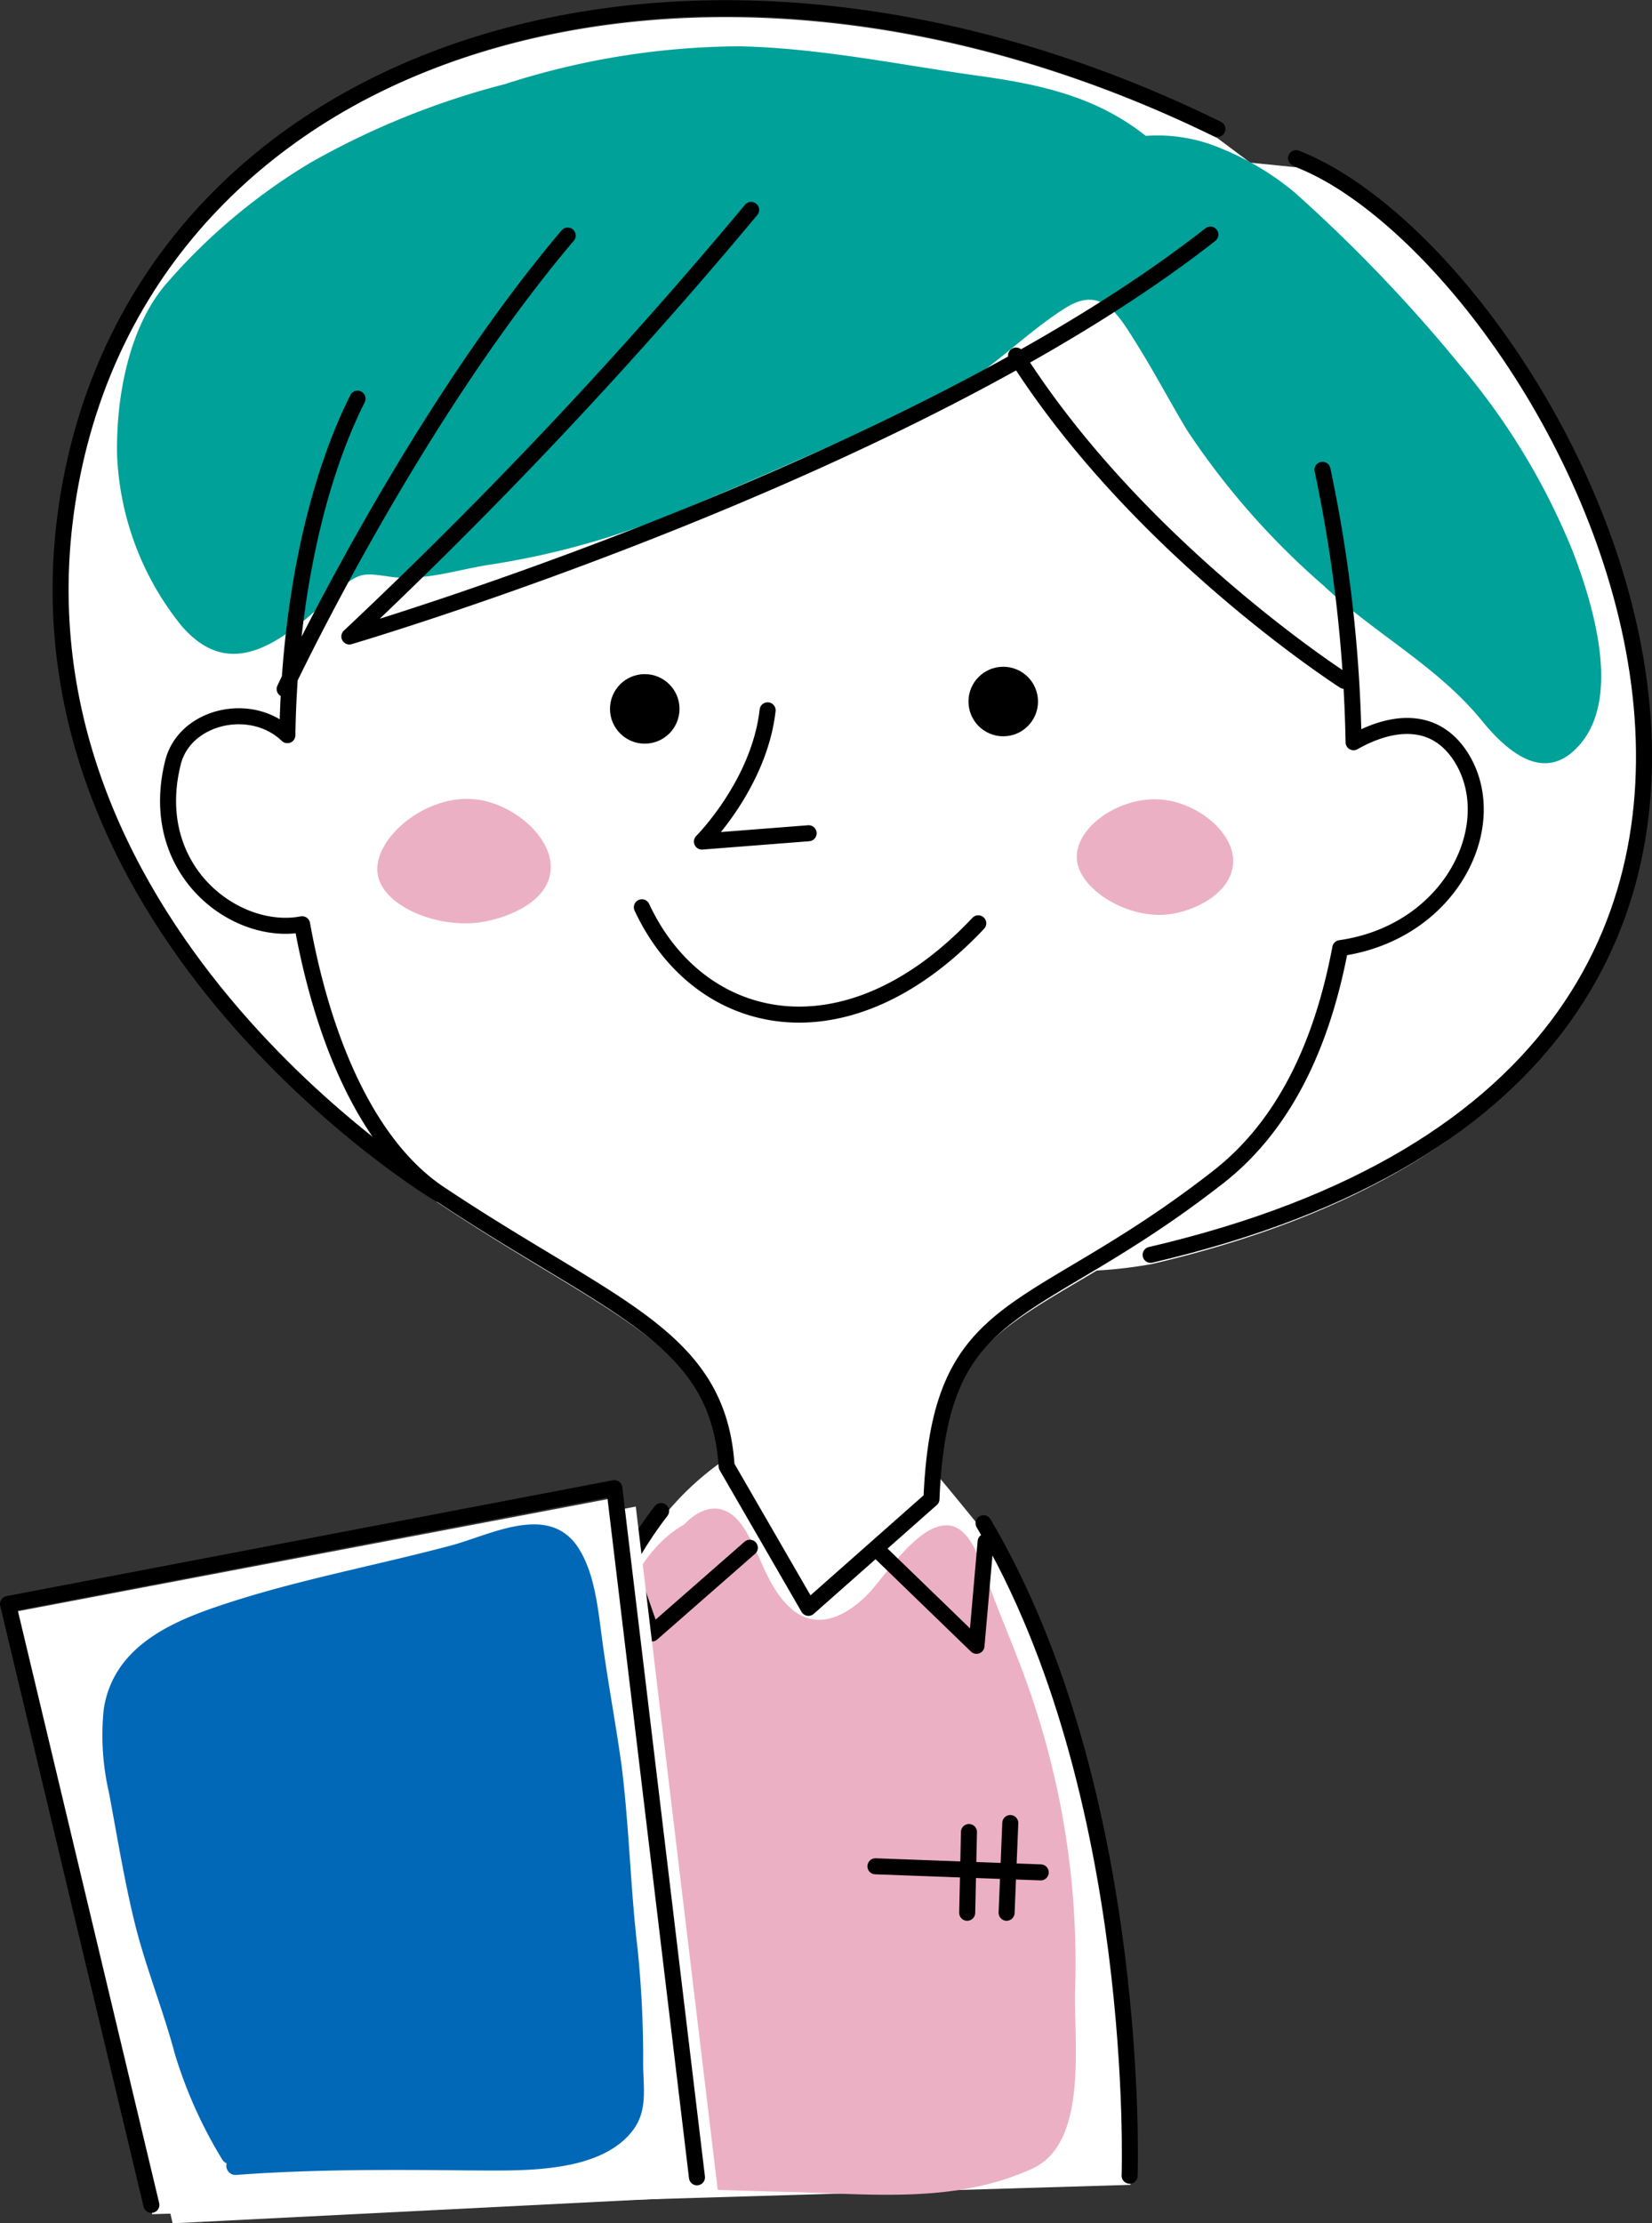 <svg xmlns="http://www.w3.org/2000/svg" width="103.13" height="138.75"><rect width="100%" height="100%" fill="#333333" stroke="none"/><defs><style>.cls-1{fill:#fff}.cls-3{fill:#ecb0c4}.cls-4{fill:none;stroke:#000;stroke-linecap:round;stroke-linejoin:round}</style></defs><g id="レイヤー_2" data-name="レイヤー 2"><g id="レイヤー_1-2" data-name="レイヤー 1"><path class="cls-1" d="M80.91 10.44l-2.86-.29L76 8.62C43.31-7.45 9.61 3.18 4.42 30.66s23 44.45 23 44.45c10.26 6.84 16.79 8.69 17.8 16a17.75 17.75 0 0 0-4 3.79A26.18 26.18 0 0 0 39 98.47l-.6-5-37.9 7.2 9 37.51 61.07-1.83s.82-23.89-9.12-40.71c0 0-1.47-1.83-3.08-3.75.81-7.56 4.06-9 10.1-12.6a28.1 28.1 0 0 0 3.41-.4C124.2 66.7 97.5 16.92 80.91 10.44z"/><path d="M98.2 34.45a42.75 42.75 0 0 0-7.11-11.73A95.88 95.88 0 0 0 80.81 12a17.28 17.28 0 0 0-4.54-2.72 10.11 10.11 0 0 0-4.74-.8C68.39 6 64.92 5.25 60.79 4.69 55.94 4 51.11 3 46.2 2.89a48.27 48.27 0 0 0-14.68 2.36 49.54 49.54 0 0 0-12.15 4.91 37.21 37.21 0 0 0-9.06 7.63c-2.32 2.76-3.07 7.13-3 10.62a18.11 18.11 0 0 0 4.05 10.68c2.43 2.78 4.92 1.8 7.5-.27.82-.65 1.55-1.39 2.34-2.07 1.22-1 1.49-1 3-.78 2.21.36 4.4-.45 6.57-.76a50.2 50.2 0 0 0 12.43-3.65c4.17-1.74 8.27-3.57 12.4-5.39a30.51 30.51 0 0 0 5.32-2.69c1.89-1.34 3.6-3 5.56-4.24 2.29-1.46 3.3.34 4.46 2.19s2.09 3.64 3.17 5.43a47.63 47.63 0 0 0 8.5 9.67c3.17 3 7.16 5.06 9.91 8.46 1.64 2 4 4 6.16 1.41 2.52-2.99.74-8.77-.48-11.95z" fill="#00a199"/><path class="cls-3" d="M67.12 124.1a51.76 51.76 0 0 0-2.62-17.93c-.86-2.63-2-5.13-2.93-7.72-.4-1-1-3.26-2.48-3.26-1.8 0-3.72 3-4.81 4.19-1.53 1.62-3.58 2.56-5.28.62-1.23-1.35-1.6-3.2-2.6-4.7-1.15-1.7-2.59-1.32-3.69-.16-3.89 2.19-5.18 8.43-6 12.33-.57 2.75-.7 5.55-1.42 8.28A39.83 39.83 0 0 0 34 124c-.15 2.54-.57 5-.86 7.52-.15 1.38-.3 3.06.85 4.06 1.53 1.33 4.16 1 6 1 3.05 0 6.08.14 9.13.21 5.14.11 10.46.78 15.34-1.46 3.54-1.64 2.54-8.06 2.66-11.23z"/><path class="cls-4" d="M46.89 13.1a302.7 302.7 0 0 1-25.08 26.62s34.81-10.23 53.75-25.08M47.92 44.33c-.52 4.61-4.1 8.19-4.1 8.19l6.66-.52m-10.41 4.62c3.58 7.67 12.79 9.72 21 1"/><path class="cls-4" d="M22.32 24.88c-2.8 5.59-4.26 13.3-4.38 21-2.26-2.17-6.41-1.2-7.14 1.7-1.69 6.75 3.93 10.89 8.06 10.1 1.36 7.52 4.21 13.91 8.58 16.82 10.75 7.17 17.4 8.85 17.92 17l5.11 8.84 7.68-6.79c.52-12.8 6.15-10.9 17.92-20.11 4.1-3.21 6.46-8.22 7.6-14.27 7-1 10.22-7.83 7.49-12-1.78-2.69-4.64-2-6.66-.85a89.61 89.61 0 0 0-1.94-17m1.36 13.17s-12.83-8.21-20.49-20.3M35.44 14.7C25.58 26.33 17.77 43 17.77 43"/><path class="cls-3" d="M29.73 49.89c-3.13-.38-6.45 2.44-6.16 4.62.27 2 3.55 3.35 6.16 3.08 1.66-.18 4.31-1.15 4.62-3.08.35-2.1-2.19-4.33-4.62-4.62zm42.62 0c-2.44-.15-5.13 1.66-5.13 3.59s3.06 3.86 5.65 3.59c1.7-.17 3.91-1.31 4.1-3.08.23-1.99-2.28-3.99-4.62-4.1z"/><path class="cls-4" d="M41.27 94.3C31.71 106.53 31 136 31 136m30.4-40.94c9.94 16.82 9.12 40.72 9.12 40.72m-15.87-19.31l10.32.38"/><path class="cls-4" d="M46.81 96.59l-6.11 5.35-1.53-4.39m15.86-.58l5.93 5.74.57-6.5m-1.04 18.12l-.11 5.04m2.69-5.6l-.23 5.6"/><path class="cls-1" d="M44.85 137.03l-5.16-43.01-37.85 7.23 8.94 37.5"/><path class="cls-4" d="M43.51 135.88l-5.16-43.01L.5 100.1l8.95 37.5"/><path d="M40.15 128.81a67 67 0 0 0-.35-7.22c-.45-3.82-.52-7.63-1-11.43-.36-2.6-.85-5.17-1.2-7.77-.26-1.89-.45-4.21-1.52-5.83-1.86-2.8-5.52-.73-8-.09-4.93 1.31-9.93 2.2-14.76 3.87-3.12 1.08-6.27 2.69-6.84 6.3a15.81 15.81 0 0 0 .32 5.22c.5 2.66.93 5.32 1.56 7.94.68 2.84 1.8 5.54 2.55 8.36a28.46 28.46 0 0 0 2.94 6.57.62.62 0 0 0 .3.28.57.57 0 0 0 .6.72c4.86-.36 9.67-.33 14.56-.28 3.06 0 8.07.26 10.18-2.48.96-1.24.67-2.66.66-4.16z" fill="#0068b6"/><path class="cls-4" d="M80.91 9.87c16.59 6.48 43.29 56.26-9.08 68.44M76 8.05C43.31-8 9.61 2.61 4.42 30.09s23 44.44 23 44.44"/><circle cx="62.63" cy="43.78" r="2.17"/><circle cx="40.25" cy="44.24" r="2.17"/></g></g></svg>